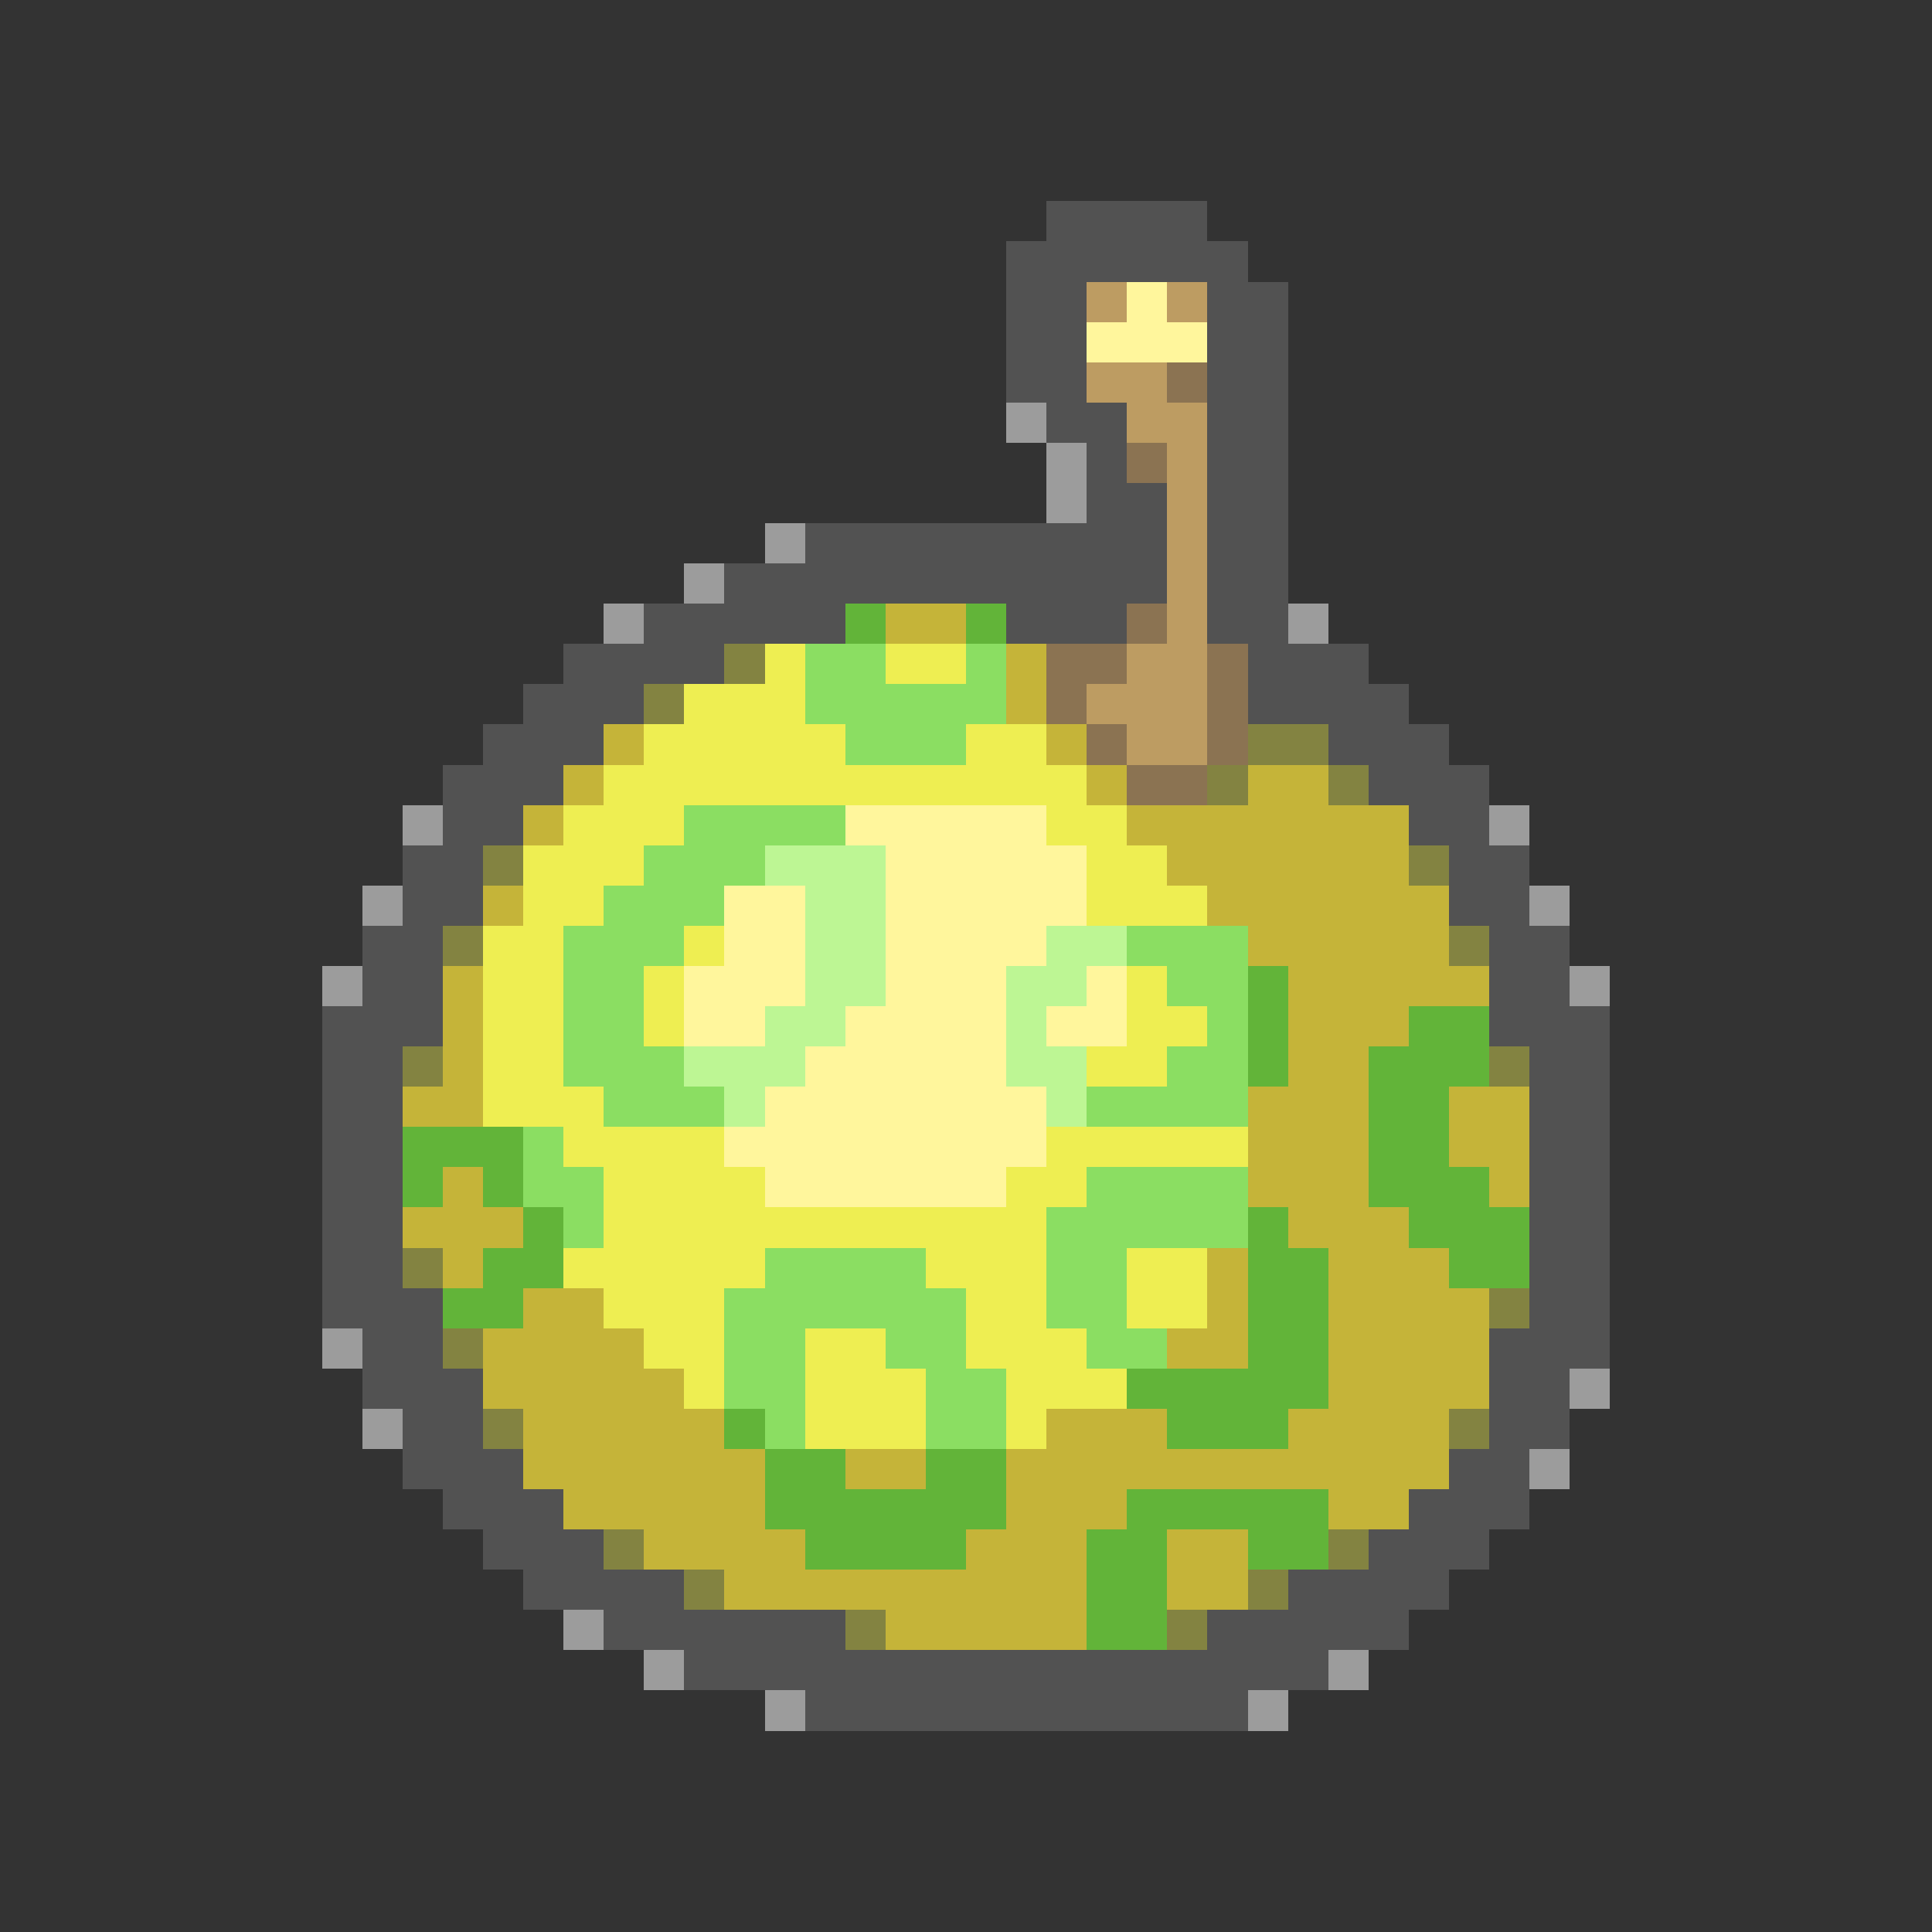 <svg xmlns="http://www.w3.org/2000/svg" viewBox="0 -0.5 48 48" shape-rendering="crispEdges">
<rect x="0" y="-0.5" width="48" height="48" fill="#333333" stroke="none"/>
<path stroke="#525252" d="M26 5h4M25 6h6M25 7h2M30 7h2M25 8h2M30 8h2M25 9h2M30 9h2M26 10h2M30 10h2M27 11h1M30 11h2M27 12h2M30 12h2M20 13h9M30 13h2M18 14h11M30 14h2M16 15h5M25 15h3M30 15h2M14 16h4M31 16h3M13 17h3M31 17h4M12 18h3M33 18h3M11 19h3M34 19h3M11 20h2M35 20h2M10 21h2M36 21h2M10 22h2M36 22h2M9 23h2M37 23h2M9 24h2M37 24h2M8 25h3M37 25h3M8 26h2M38 26h2M8 27h2M38 27h2M8 28h2M38 28h2M8 29h2M38 29h2M8 30h2M38 30h2M8 31h2M38 31h2M8 32h3M38 32h2M9 33h2M37 33h3M9 34h3M37 34h2M10 35h2M37 35h2M10 36h3M36 36h2M11 37h3M35 37h3M12 38h3M34 38h3M13 39h4M32 39h4M15 40h6M30 40h5M17 41h16M20 42h11" />
<path stroke="#bd9c62" d="M27 7h1M29 7h1M27 9h2M28 10h2M29 11h1M29 12h1M29 13h1M29 14h1M29 15h1M28 16h2M27 17h3M28 18h2" />
<path stroke="#fff69c" d="M28 7h1M27 8h3M21 20h5M22 21h5M18 22h2M22 22h5M18 23h2M22 23h4M17 24h3M22 24h3M27 24h1M17 25h2M21 25h4M26 25h2M20 26h5M19 27h7M18 28h8M19 29h6" />
<path stroke="#8b7352" d="M29 9h1M28 11h1M28 15h1M26 16h2M30 16h1M26 17h1M30 17h1M27 18h1M30 18h1M28 19h2" />
<path stroke="#9c9c9c" d="M25 10h1M26 11h1M26 12h1M19 13h1M17 14h1M15 15h1M32 15h1M10 20h1M37 20h1M9 22h1M38 22h1M8 24h1M39 24h1M8 33h1M39 34h1M9 35h1M38 36h1M14 40h1M16 41h1M33 41h1M19 42h1M31 42h1" />
<path stroke="#62b439" d="M21 15h1M24 15h1M31 24h1M31 25h1M35 25h2M31 26h1M34 26h3M34 27h2M10 28h3M34 28h2M10 29h1M12 29h1M34 29h3M13 30h1M31 30h1M35 30h3M12 31h2M31 31h2M36 31h2M11 32h2M31 32h2M31 33h2M28 34h5M18 35h1M29 35h3M19 36h2M23 36h2M19 37h6M28 37h5M20 38h4M27 38h2M31 38h2M27 39h2M27 40h2" />
<path stroke="#c5b439" d="M22 15h2M25 16h1M25 17h1M15 18h1M26 18h1M14 19h1M27 19h1M31 19h2M13 20h1M28 20h7M29 21h6M12 22h1M30 22h6M31 23h5M11 24h1M32 24h5M11 25h1M32 25h3M11 26h1M32 26h2M10 27h2M31 27h3M36 27h2M31 28h3M36 28h2M11 29h1M31 29h3M37 29h1M10 30h3M32 30h3M11 31h1M30 31h1M33 31h3M13 32h2M30 32h1M33 32h4M12 33h4M29 33h2M33 33h4M12 34h5M33 34h4M13 35h5M26 35h3M32 35h4M13 36h6M21 36h2M25 36h11M14 37h5M25 37h3M33 37h2M16 38h4M24 38h3M29 38h2M18 39h9M29 39h2M22 40h5" />
<path stroke="#838341" d="M18 16h1M16 17h1M31 18h2M30 19h1M33 19h1M12 21h1M35 21h1M11 23h1M36 23h1M10 26h1M37 26h1M10 31h1M37 32h1M11 33h1M12 35h1M36 35h1M15 38h1M33 38h1M17 39h1M31 39h1M21 40h1M29 40h1" />
<path stroke="#eeee52" d="M19 16h1M22 16h2M17 17h3M16 18h5M24 18h2M15 19h12M14 20h3M26 20h2M13 21h3M27 21h2M13 22h2M27 22h3M12 23h2M17 23h1M12 24h2M16 24h1M28 24h1M12 25h2M16 25h1M28 25h2M12 26h2M27 26h2M12 27h3M14 28h4M26 28h5M15 29h4M25 29h2M15 30h11M14 31h5M23 31h3M28 31h2M15 32h3M24 32h2M28 32h2M16 33h2M20 33h2M24 33h3M17 34h1M20 34h3M25 34h3M20 35h3M25 35h1" />
<path stroke="#8bde62" d="M20 16h2M24 16h1M20 17h5M21 18h3M17 20h4M16 21h3M15 22h3M14 23h3M28 23h3M14 24h2M29 24h2M14 25h2M30 25h1M14 26h3M29 26h2M15 27h3M27 27h4M13 28h1M13 29h2M27 29h4M14 30h1M26 30h5M19 31h4M26 31h2M18 32h6M26 32h2M18 33h2M22 33h2M27 33h2M18 34h2M23 34h2M19 35h1M23 35h2" />
<path stroke="#bdf694" d="M19 21h3M20 22h2M20 23h2M26 23h2M20 24h2M25 24h2M19 25h2M25 25h1M17 26h3M25 26h2M18 27h1M26 27h1" />
</svg>